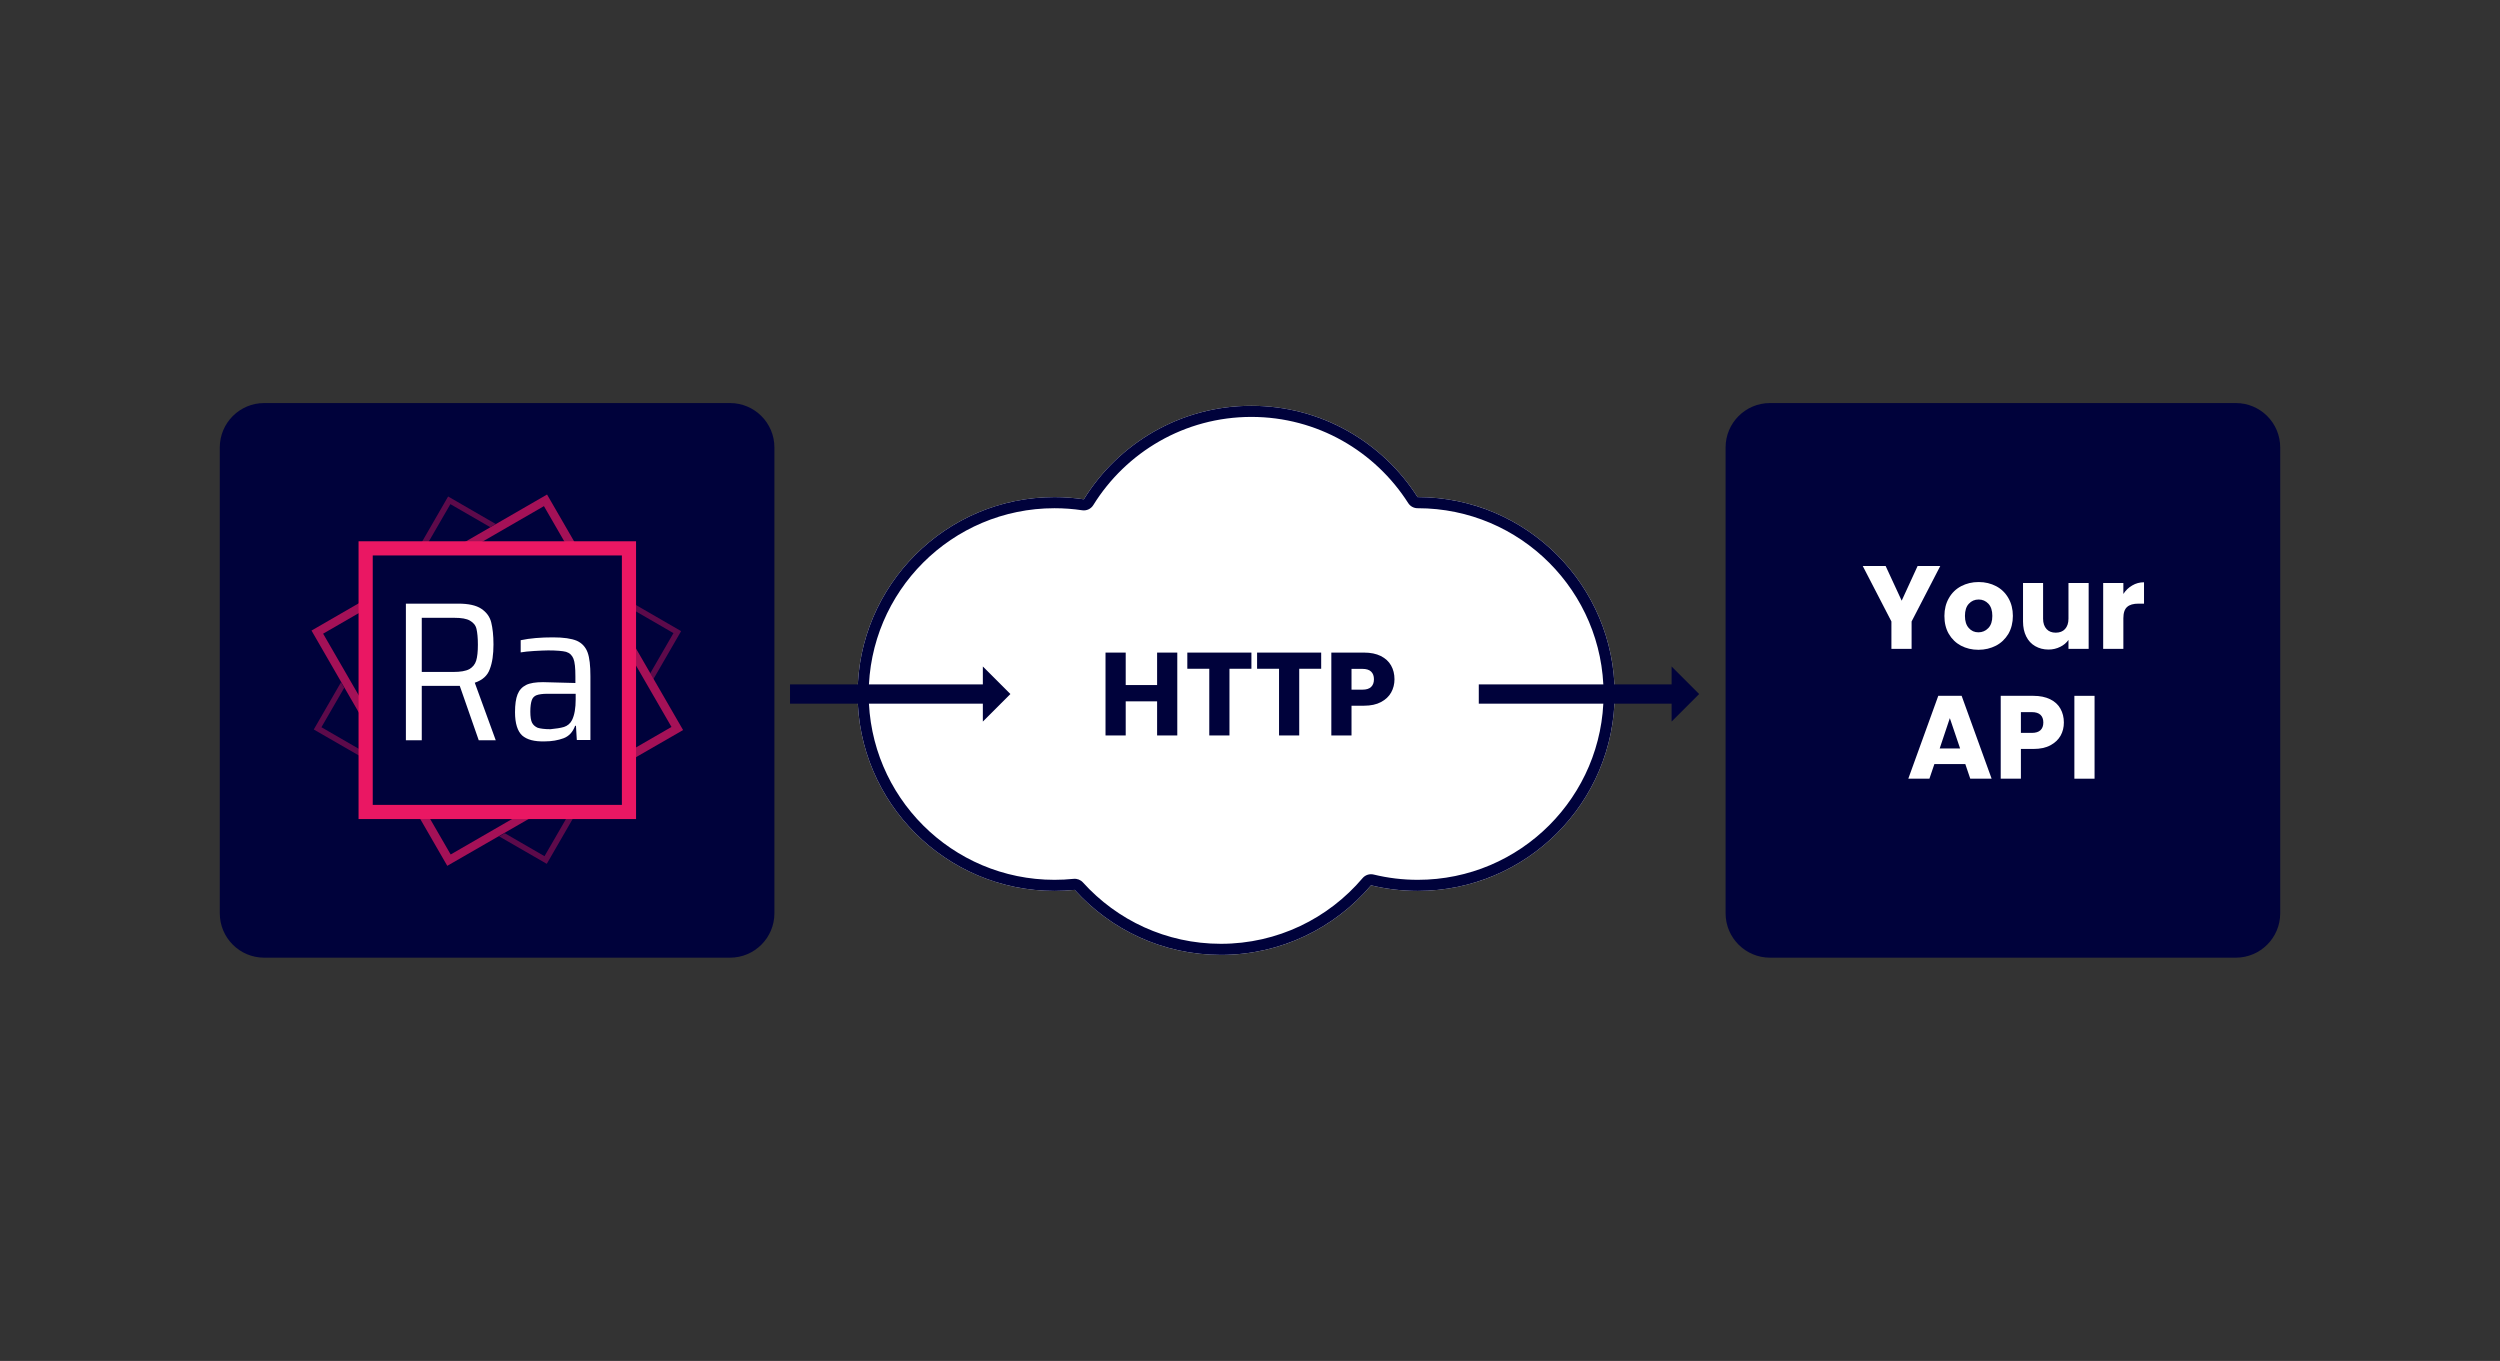<svg width="676" height="368" viewBox="0 0 676 368" fill="none" xmlns="http://www.w3.org/2000/svg">
<rect x="0" y="0" width="676" height="368" fill="#333333" stroke="none"/>
<path fill-rule="evenodd" clip-rule="evenodd" d="M209.401 120.982C209.401 114.361 204.025 108.985 197.404 108.985H71.429C64.807 108.985 59.431 114.361 59.431 120.982V246.957C59.431 253.579 64.807 258.955 71.429 258.955H197.404C204.025 258.955 209.401 253.579 209.401 246.957V120.982Z" fill="#00023B"/>
<path fill-rule="evenodd" clip-rule="evenodd" d="M616.57 120.982C616.57 114.361 611.194 108.985 604.573 108.985H478.598C471.976 108.985 466.6 114.361 466.6 120.982V246.957C466.6 253.579 471.976 258.955 478.598 258.955H604.573C611.194 258.955 616.57 253.579 616.57 246.957V120.982Z" fill="#00023B"/>
<path d="M121.427 135.29L85.826 196.951L147.487 232.553L183.089 170.891L121.427 135.29Z" fill="#00023B"/>
<path d="M147.845 233.583L84.844 197.254L121.173 134.252L184.175 170.658L147.845 233.583ZM86.913 196.641L147.232 231.514L182.105 171.195L121.786 136.321L86.913 196.641Z" fill="#EA1763" fill-opacity="0.4"/>
<path d="M147.891 133.674L84.12 170.494L120.939 234.265L184.711 197.446L147.891 133.674Z" fill="#00023B"/>
<path d="M120.943 234.12L84.231 170.505L147.922 133.715L184.712 197.407L120.943 234.12ZM87.373 171.348L121.863 231.054L181.569 196.564L147.079 136.858L87.373 171.348Z" fill="#EA1763" fill-opacity="0.7"/>
<path d="M170.072 148.278H98.87V219.481H170.072V148.278Z" fill="#00023B"/>
<path d="M171.989 221.474H96.954V146.362H171.989V221.474ZM100.786 217.641H168.156V150.194H100.786V217.641Z" fill="#EA1763"/>
<path d="M129.451 200.166L124.316 185.45H114.045V200.166H109.753V163.224H123.933C126.692 163.224 128.761 163.683 130.141 164.603C131.52 165.523 132.44 166.749 132.823 168.282C133.207 169.815 133.436 171.808 133.436 174.26C133.436 176.943 133.13 179.166 132.44 180.928C131.827 182.691 130.447 183.918 128.378 184.607L134.05 200.166H129.451ZM126.922 180.928C127.841 180.392 128.455 179.626 128.761 178.629C129.068 177.633 129.221 176.177 129.221 174.337C129.221 172.421 129.068 171.041 128.838 170.045C128.608 169.049 127.995 168.359 127.075 167.822C126.155 167.286 124.776 167.056 122.859 167.056H114.045V181.695H122.553C124.469 181.695 125.925 181.465 126.922 180.928Z" fill="white"/>
<path d="M141.178 198.863C139.951 197.714 139.261 195.644 139.261 192.579C139.261 190.509 139.491 188.9 139.951 187.75C140.411 186.6 141.178 185.757 142.251 185.221C143.323 184.684 144.856 184.454 146.849 184.454C147.846 184.454 150.758 184.531 155.587 184.684V182.845C155.587 180.622 155.433 179.012 155.05 178.093C154.667 177.173 154.054 176.56 153.058 176.253C152.138 176.023 150.528 175.87 148.229 175.87C147.232 175.87 145.93 175.947 144.473 176.023C142.94 176.1 141.714 176.253 140.794 176.407V173.111C143.324 172.574 146.236 172.344 149.532 172.344C152.368 172.344 154.514 172.651 155.97 173.264C157.349 173.877 158.346 174.95 158.882 176.407C159.419 177.863 159.649 180.009 159.649 182.845V200.09H155.97L155.74 196.258H155.51C154.897 197.944 153.824 199.093 152.368 199.63C150.911 200.166 149.225 200.473 147.309 200.473C144.473 200.549 142.48 200.013 141.178 198.863ZM152.521 196.564C153.441 196.258 154.207 195.644 154.667 194.725C155.357 193.345 155.663 191.429 155.663 189.129V187.597H147.999C146.696 187.597 145.7 187.75 145.086 187.98C144.473 188.21 144.013 188.67 143.783 189.359C143.554 190.049 143.4 191.046 143.4 192.425C143.4 193.805 143.554 194.801 143.86 195.414C144.167 196.028 144.703 196.487 145.393 196.794C146.159 197.024 147.309 197.177 148.842 197.177C150.298 197.024 151.525 196.871 152.521 196.564Z" fill="white"/>
<path fill-rule="evenodd" clip-rule="evenodd" d="M290.607 240.624C288.808 240.808 286.982 240.902 285.135 240.902C255.752 240.902 231.896 217.046 231.896 187.663C231.896 158.279 255.752 134.423 285.135 134.423C287.832 134.423 290.481 134.624 293.071 135.012C302.457 119.846 319.244 109.734 338.375 109.734C357.257 109.734 373.856 119.585 383.309 134.423C383.328 134.423 383.347 134.423 383.366 134.423C412.749 134.423 436.605 158.279 436.605 187.663C436.605 217.046 412.749 240.902 383.366 240.902C379.011 240.902 374.778 240.378 370.726 239.39C360.958 250.897 346.389 258.204 330.126 258.204C314.453 258.204 300.353 251.417 290.607 240.624Z" fill="white"/>
<path fill-rule="evenodd" clip-rule="evenodd" d="M290.607 240.624C288.808 240.808 286.982 240.902 285.135 240.902C255.752 240.902 231.896 217.046 231.896 187.663C231.896 158.279 255.752 134.423 285.135 134.423C287.832 134.423 290.481 134.624 293.071 135.012C302.457 119.846 319.244 109.734 338.375 109.734C357.257 109.734 373.856 119.585 383.309 134.423C383.328 134.423 383.347 134.423 383.366 134.423C412.749 134.423 436.605 158.279 436.605 187.663C436.605 217.046 412.749 240.902 383.366 240.902C379.011 240.902 374.778 240.378 370.726 239.39C360.958 250.897 346.389 258.204 330.126 258.204C314.453 258.204 300.353 251.417 290.607 240.624ZM292.833 238.614C302.03 248.799 315.336 255.205 330.126 255.205C345.473 255.205 359.221 248.308 368.44 237.449C369.174 236.584 370.334 236.207 371.437 236.476C375.261 237.409 379.256 237.903 383.366 237.903C411.094 237.903 433.606 215.391 433.606 187.663C433.606 159.935 411.094 137.423 383.366 137.423C383.348 137.423 383.33 137.423 383.312 137.423C382.286 137.424 381.331 136.9 380.78 136.035C371.858 122.032 356.194 112.733 338.375 112.733C320.321 112.733 304.479 122.278 295.621 136.59C294.99 137.61 293.812 138.156 292.626 137.978C290.182 137.612 287.681 137.423 285.135 137.423C257.407 137.423 234.895 159.935 234.895 187.663C234.895 215.391 257.407 237.903 285.135 237.903C286.879 237.903 288.603 237.814 290.301 237.64C291.252 237.543 292.192 237.905 292.833 238.614Z" fill="#00023B"/>
<path d="M318.339 176.46V198.867H312.881V189.643H304.391V198.867H298.933V176.46H304.391V185.238H312.881V176.46H318.339Z" fill="#00023B"/>
<path d="M338.383 176.46V180.833H332.447V198.867H326.989V180.833H321.052V176.46H338.383Z" fill="#00023B"/>
<path d="M357.247 176.46V180.833H351.31V198.867H345.852V180.833H339.916V176.46H357.247Z" fill="#00023B"/>
<path d="M377.068 183.674C377.068 184.972 376.77 186.158 376.175 187.233C375.579 188.307 374.664 189.175 373.43 189.834C372.196 190.494 370.663 190.824 368.833 190.824H365.45V198.867H359.992V176.46H368.833C370.621 176.46 372.132 176.769 373.366 177.386C374.6 178.003 375.526 178.854 376.143 179.94C376.76 181.025 377.068 182.27 377.068 183.674ZM368.418 186.483C369.461 186.483 370.238 186.238 370.748 185.749C371.259 185.259 371.515 184.568 371.515 183.674C371.515 182.78 371.259 182.089 370.748 181.599C370.238 181.11 369.461 180.865 368.418 180.865H365.45V186.483H368.418Z" fill="#00023B"/>
<path d="M524.652 153.042L516.896 168.044V175.449H511.438V168.044L503.682 153.042H509.874L514.215 162.426L518.523 153.042H524.652Z" fill="white"/>
<path d="M534.961 175.704C533.205 175.704 531.641 175.321 530.237 174.587C528.865 173.853 527.747 172.768 526.95 171.395C526.152 170.023 525.769 168.395 525.769 166.544C525.769 164.724 526.183 163.097 526.981 161.724C527.779 160.32 528.897 159.235 530.301 158.5C531.705 157.766 533.269 157.383 535.025 157.383C536.78 157.383 538.344 157.766 539.749 158.5C541.153 159.235 542.27 160.32 543.068 161.724C543.866 163.097 544.281 164.724 544.281 166.544C544.281 168.363 543.866 169.991 543.068 171.395C542.238 172.768 541.121 173.853 539.717 174.587C538.28 175.321 536.716 175.704 534.961 175.704ZM534.961 170.98C536.014 170.98 536.908 170.597 537.642 169.831C538.376 169.065 538.727 167.98 538.727 166.544C538.727 165.107 538.376 164.022 537.674 163.256C536.94 162.49 536.078 162.107 535.025 162.107C533.971 162.107 533.078 162.49 532.376 163.256C531.673 163.99 531.322 165.107 531.322 166.544C531.322 167.98 531.673 169.065 532.376 169.831C533.046 170.597 533.908 170.98 534.961 170.98Z" fill="white"/>
<path d="M564.773 157.639V175.449H559.315V173.023C558.772 173.821 558.006 174.459 557.081 174.906C556.123 175.385 555.07 175.64 553.921 175.64C552.548 175.64 551.367 175.321 550.314 174.715C549.261 174.108 548.463 173.247 547.888 172.098C547.314 170.948 547.026 169.608 547.026 168.044V157.639H552.452V167.31C552.452 168.491 552.772 169.416 553.378 170.087C553.984 170.757 554.814 171.076 555.868 171.076C556.921 171.076 557.783 170.757 558.389 170.087C558.996 169.416 559.315 168.491 559.315 167.31V157.639H564.773Z" fill="white"/>
<path d="M574.157 160.607C574.795 159.618 575.593 158.852 576.551 158.309C577.508 157.735 578.561 157.447 579.742 157.447V163.224H578.242C576.87 163.224 575.848 163.512 575.178 164.118C574.508 164.693 574.157 165.714 574.157 167.182V175.449H568.699V157.639H574.157V160.607Z" fill="white"/>
<path d="M531.418 206.601H523.056L521.715 210.559H516.002L524.109 188.153H530.429L538.536 210.559H532.759L531.418 206.601ZM530.014 202.388L527.237 194.185L524.492 202.388H530.014Z" fill="white"/>
<path d="M558.07 195.366C558.07 196.675 557.783 197.856 557.176 198.941C556.57 199.994 555.676 200.856 554.431 201.526C553.186 202.197 551.654 202.516 549.835 202.516H546.452V210.559H540.994V188.153H549.835C551.622 188.153 553.122 188.472 554.367 189.078C555.612 189.685 556.538 190.547 557.144 191.632C557.751 192.717 558.07 193.962 558.07 195.366ZM549.42 198.175C550.473 198.175 551.239 197.92 551.75 197.441C552.261 196.962 552.516 196.26 552.516 195.366C552.516 194.473 552.261 193.77 551.75 193.292C551.239 192.813 550.473 192.558 549.42 192.558H546.452V198.175H549.42Z" fill="white"/>
<path d="M566.369 188.153H560.911V210.559H566.369V188.153Z" fill="white"/>
<path fill-rule="evenodd" clip-rule="evenodd" d="M399.863 190.27V185.056H452.002V180.215L459.45 187.663L452.002 195.112V190.27H399.863Z" fill="#00023B"/>
<path fill-rule="evenodd" clip-rule="evenodd" d="M213.623 190.27V185.056H265.762V180.215L273.21 187.663L265.762 195.112V190.27H213.623Z" fill="#00023B"/>
</svg>
